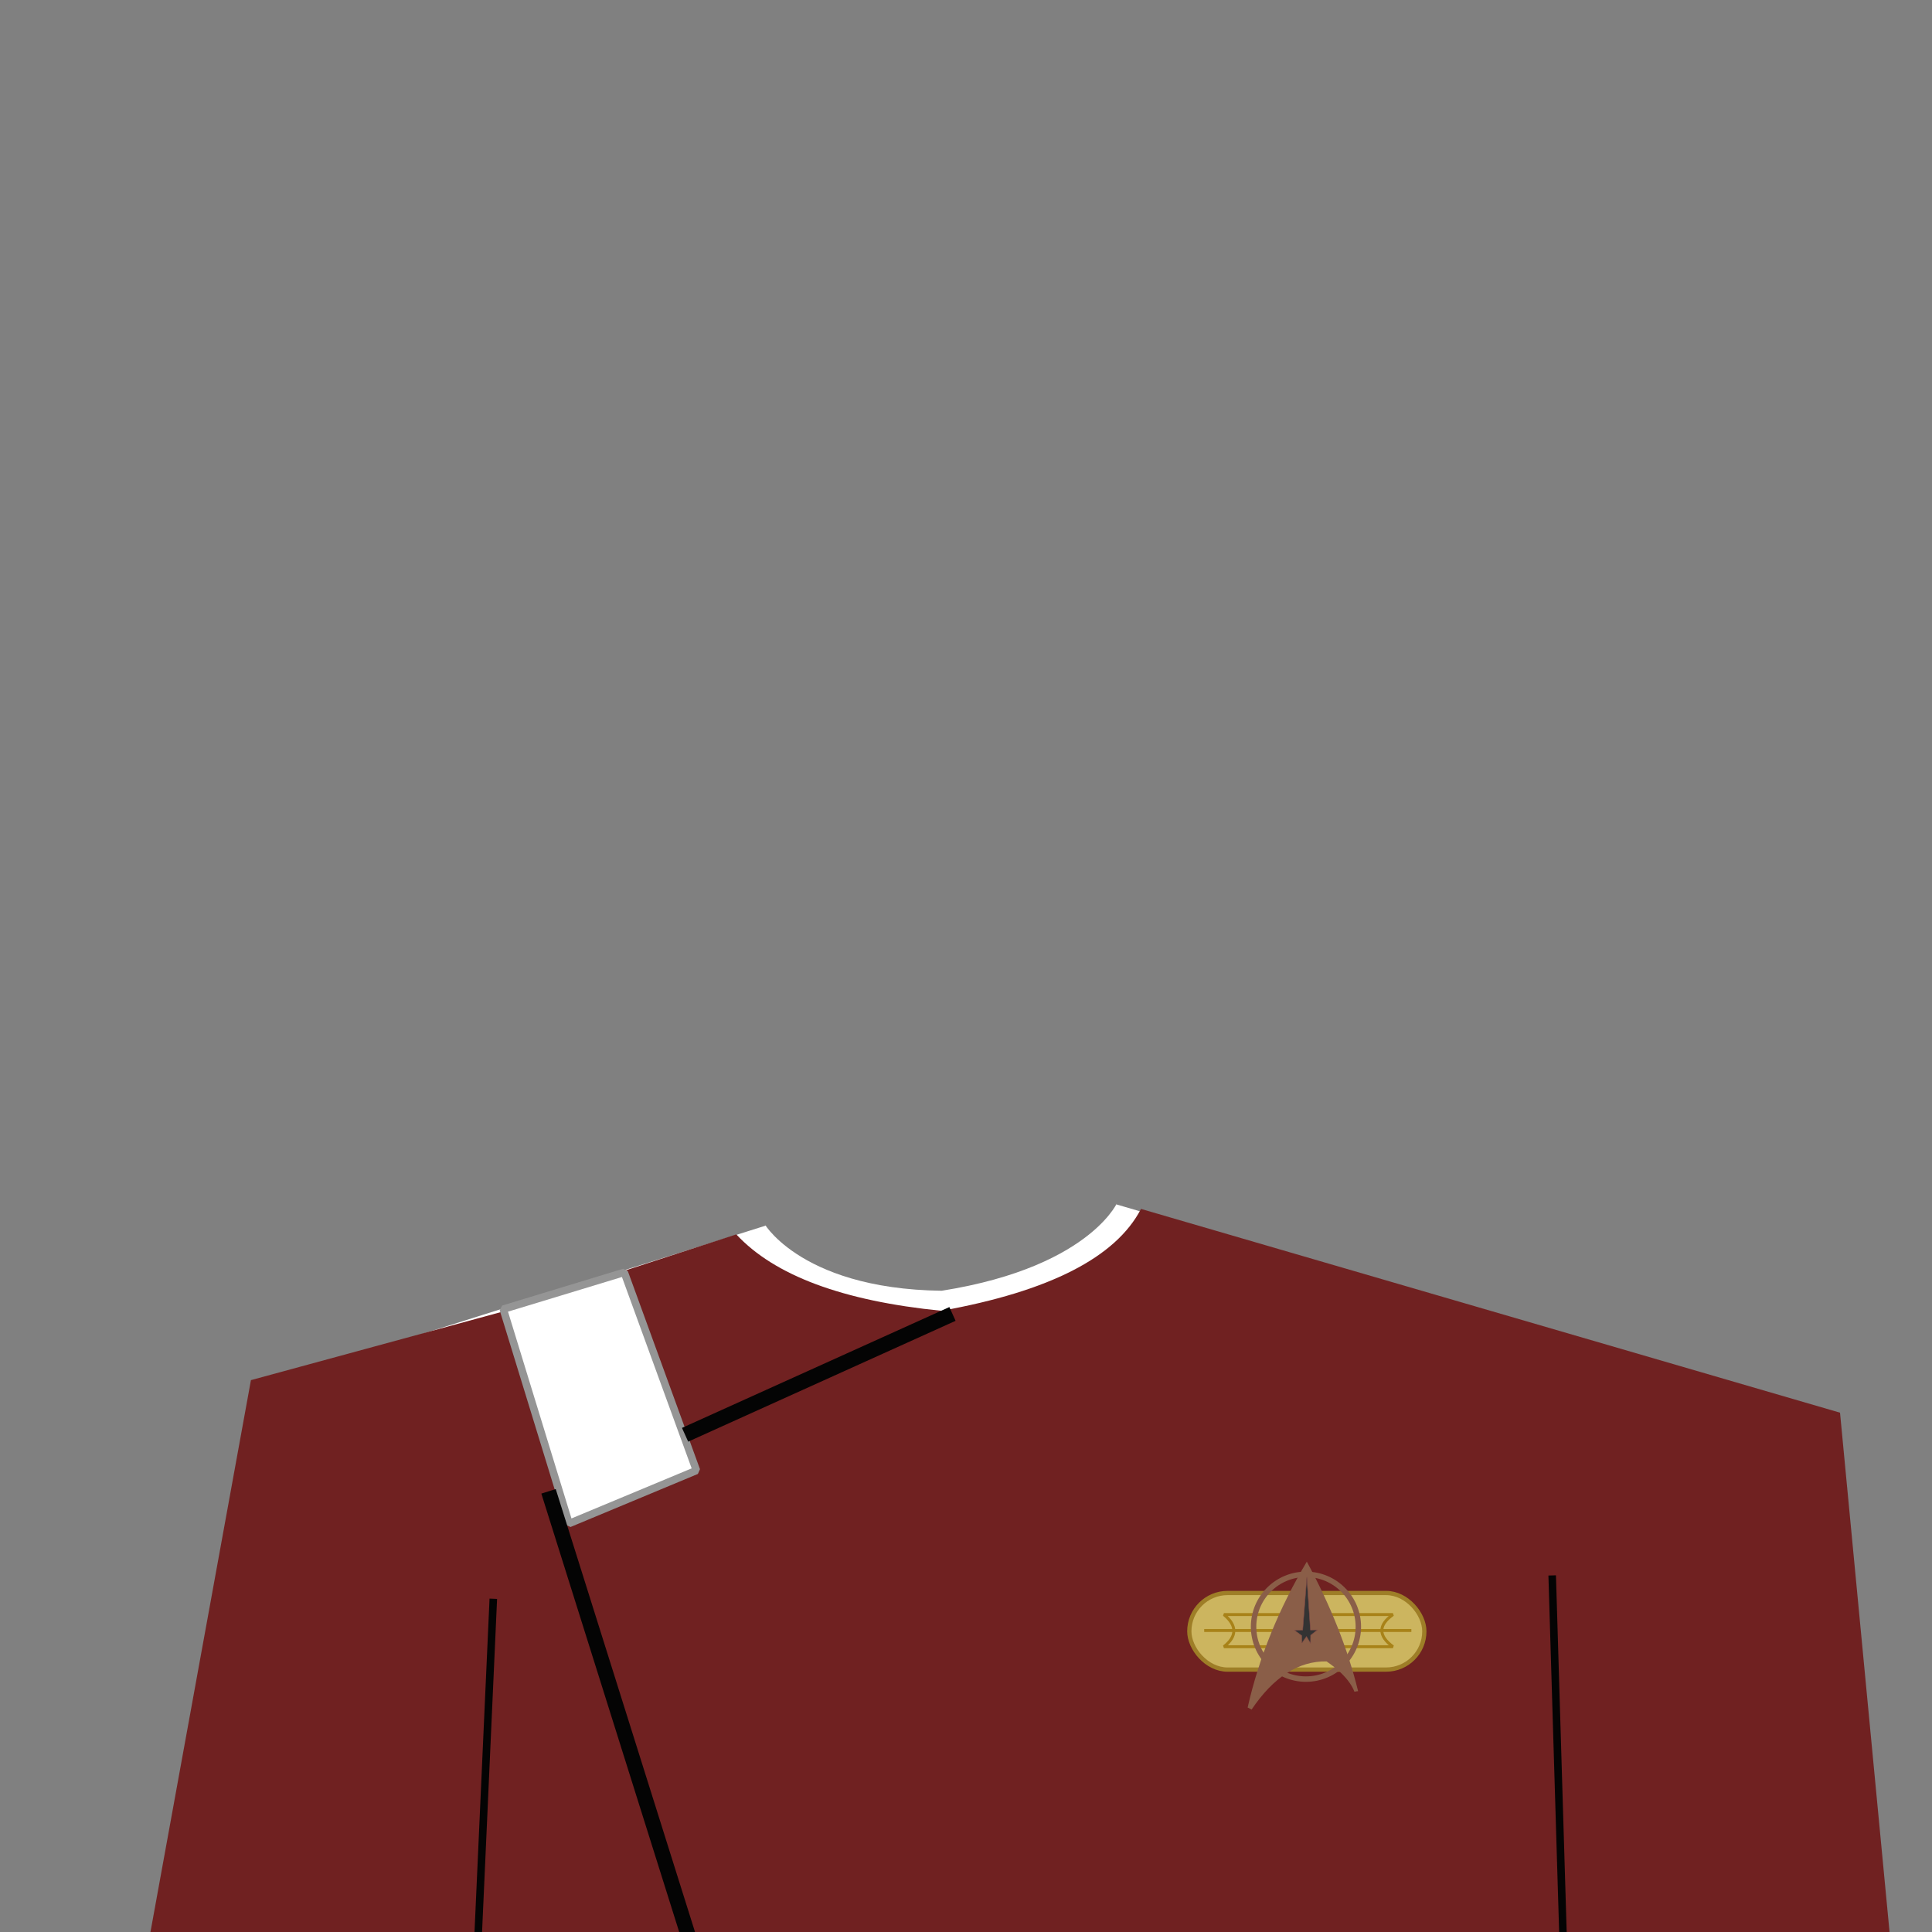 <?xml version="1.0" standalone="no"?>
<!DOCTYPE svg PUBLIC "-//W3C//DTD SVG 20010904//EN" "http://www.w3.org/TR/2001/REC-SVG-20010904/DTD/svg10.dtd">
<!-- Created using Krita: https://krita.org -->
<svg xmlns="http://www.w3.org/2000/svg" 
    xmlns:xlink="http://www.w3.org/1999/xlink"
    xmlns:krita="http://krita.org/namespaces/svg/krita"
    xmlns:sodipodi="http://sodipodi.sourceforge.net/DTD/sodipodi-0.dtd"
    width="512pt"
    height="512pt"
    viewBox="0 0 512 512">
    <rect x="0" y="0" width="512" height="512" fill="#808080" stroke="none"/>
    <style>
        .uniform-color {
            color: #FFFFFF;
        }
    </style>
<defs/>
<path id="shape0" transform="translate(40.5, 318.942)" fill="currentColor" class="uniform-color" fill-rule="evenodd" stroke-opacity="0" stroke="#000000" stroke-width="0" stroke-linecap="square" stroke-linejoin="bevel" d="M209.062 23.121C250.35 16.583 256.331 -2.369 255.375 0.246L444.75 55.558L459.75 193.059L0 193.059L26.25 48.808L162.375 5.871C161.032 3.287 170.012 22.633 209.062 23.121Z" sodipodi:nodetypes="cccccccc"/><path id="shape1" transform="translate(39.875, 320.375)" fill="#702121" fill-rule="evenodd" stroke-opacity="0" stroke="#000000" stroke-width="0" stroke-linecap="square" stroke-linejoin="bevel" d="M155.25 6.75C165.375 17.65 183.5 24.4 209.625 27C238.2 21.85 255.825 12.85 262.5 0L447.75 54L460.875 191.625L0 191.625L26.625 45.375L94.125 27L110.779 83.335L144.469 69.844L125.25 16.5Z" sodipodi:nodetypes="cccccccccccc"/><path id="shape2" transform="translate(133.375, 337.187)" fill="none" stroke="#959595" stroke-width="2" stroke-linecap="square" stroke-linejoin="bevel" d="M0 9.75L32.062 0L51.188 52.5L17.438 66.562Z" sodipodi:nodetypes="ccccc"/><path id="shape3" transform="translate(183.375, 349.031)" fill="none" stroke="#040404" stroke-width="4" stroke-linecap="square" stroke-linejoin="miter" stroke-miterlimit="2" d="M67.219 0L0 30.375" sodipodi:nodetypes="cc"/><path id="shape4" transform="translate(145.969, 397.125)" fill="none" stroke="#040404" stroke-width="4" stroke-linecap="square" stroke-linejoin="miter" stroke-miterlimit="2" d="M0 0L37.969 120.75" sodipodi:nodetypes="cc"/><path id="shape5" transform="translate(411.375, 418.5)" fill="none" stroke="#040404" stroke-width="2" stroke-linecap="square" stroke-linejoin="miter" stroke-miterlimit="2" d="M1.13687e-13 0L2.812 93.5" sodipodi:nodetypes="cc"/><path id="shape6" transform="translate(126.75, 424.687)" fill="none" stroke="#040404" stroke-width="2" stroke-linecap="square" stroke-linejoin="miter" stroke-miterlimit="2" d="M3.938 0L0 87.312" sodipodi:nodetypes="cc"/><g id="group0" transform="matrix(0.054 0 0 0.054 315.18 413.852)" fill="none">
  <g id="group1" transform="translate(0, 153.903)" fill="none">
   <rect id="shape01" fill="#ccb55f" fill-rule="evenodd" stroke="#9e7e27" stroke-width="20.88" stroke-linecap="square" stroke-linejoin="bevel" width="1153.44" height="375.84" rx="187.92" ry="187.92"/>
   <path id="shape11" transform="translate(169.92, 105.84)" fill="none" stroke="#a88218" stroke-width="14.4" stroke-linecap="square" stroke-linejoin="bevel" d="M0 0C165.888 0 442.368 0 829.44 0C756.72 51.696 756.72 104.256 829.44 157.68L0 157.68C64.8 106.416 64.8 53.856 0 0Z" sodipodi:nodetypes="ccccc"/>
   <path id="shape21" transform="translate(80.28, 183.96)" fill="none" stroke="#a88218" stroke-width="14.4" stroke-linecap="square" stroke-linejoin="miter" stroke-miterlimit="2" d="M0 0L1002.25 0" sodipodi:nodetypes="cc"/>
  </g>
  <circle id="shape31" transform="matrix(0.529 0 0 0.529 315.354 62.255)" r="486" cx="486" cy="486" fill="none" stroke="#8a5e48" stroke-width="50.4" stroke-linecap="square" stroke-linejoin="bevel"/>
  <path id="shape011" transform="matrix(0.529 0 0 0.529 286.248 -5.6843418860808e-14)" fill="#8a5e48" stroke-opacity="0" stroke="#000000" stroke-width="0" stroke-linecap="square" stroke-linejoin="bevel" d="M549.065 0C288.677 436.964 105.655 888.013 0 1353.15L36.801 1371.94C240.478 1070.25 472.297 921.381 732.257 925.339C744.677 936.217 931.709 1051.71 990.954 1207.01C997.726 1204.64 1009.01 1202.86 1024.81 1201.65C928.711 808.63 770.128 408.079 549.065 0Z" sodipodi:nodetypes="ccccccc"/>
  <path id="shape0111" transform="matrix(0.529 0 0 0.529 515.968 75.5)" fill="#333333" stroke="#814a45" stroke-width="4.32" stroke-linecap="square" stroke-linejoin="miter" stroke-miterlimit="2.16" d="M114.784 0L76.619 491.502L0 493.679L67.099 543.005L69.078 612.239L111.893 552L149.317 614.527L150.313 540.37L212.532 490.544L148.478 491.495Z" sodipodi:nodetypes="ccccccccccc"/>
 </g>
</svg>
